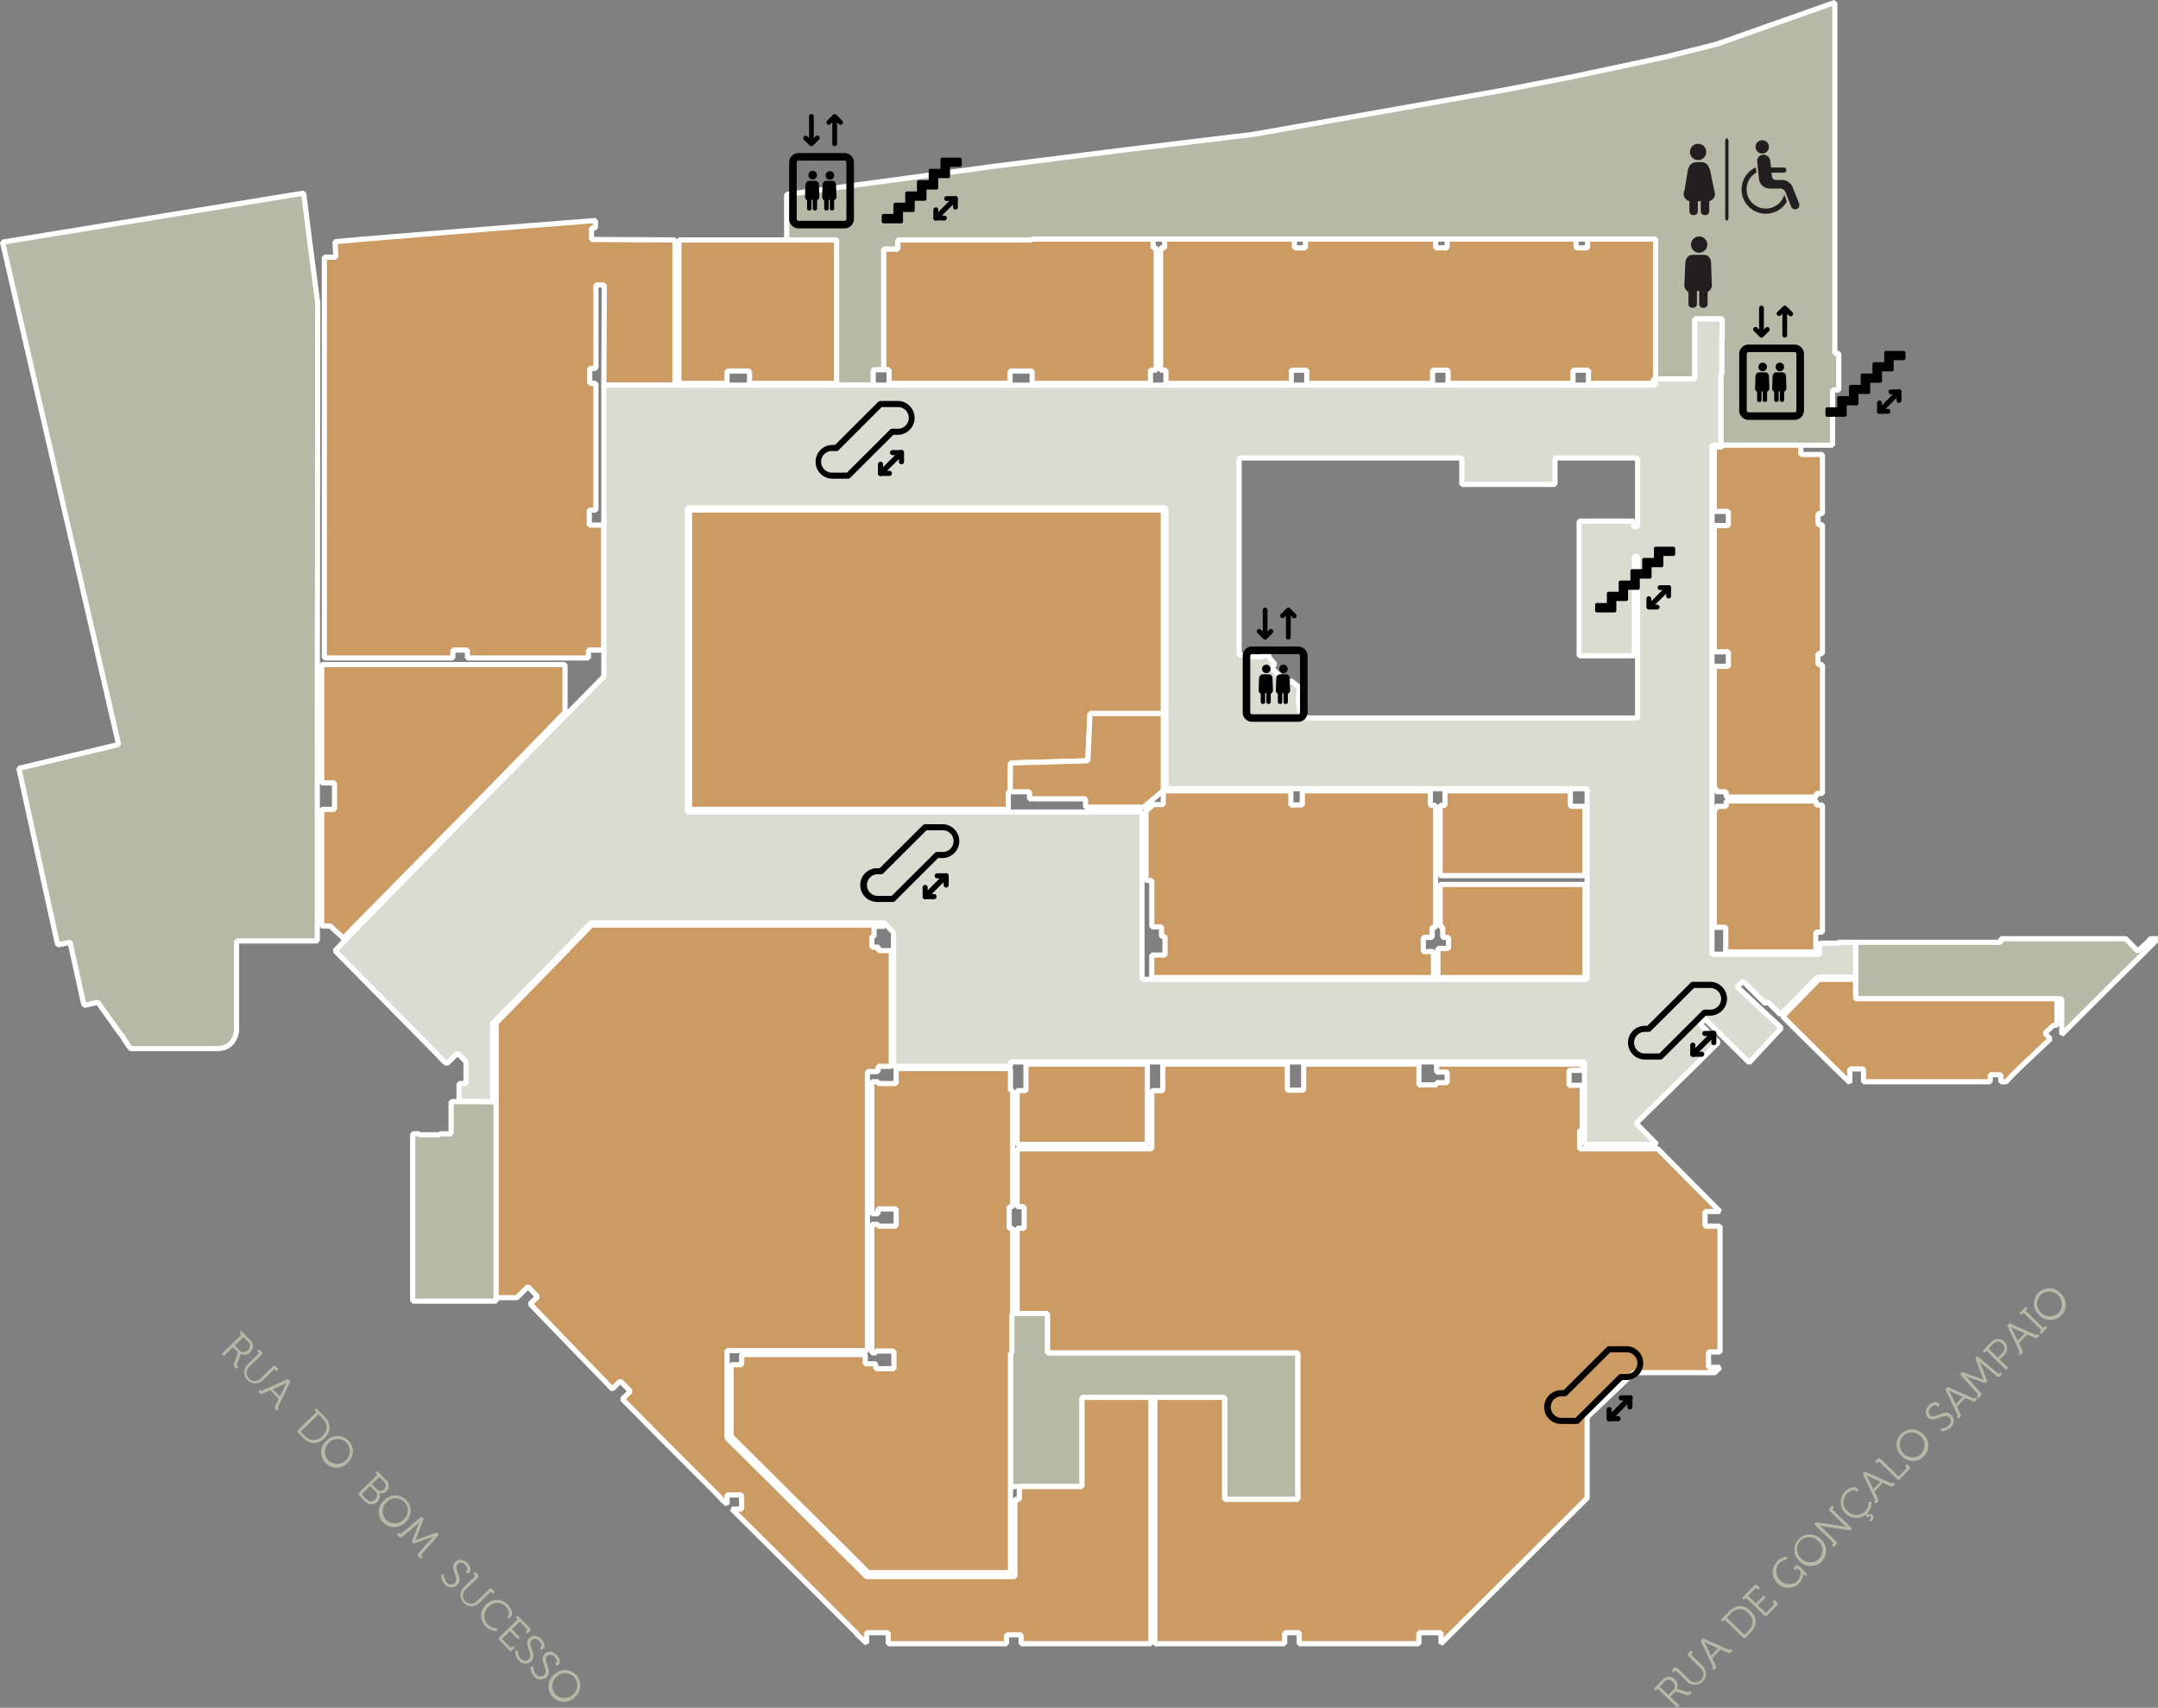 <svg xmlns="http://www.w3.org/2000/svg" viewBox="0 0 843.39 667.53">
	<rect x="0" y="0" width="843.39" height="667.53" fill="#808080" stroke="none"/>
	<defs><style>.cls-1{isolation:isolate;}.cls-2{mix-blend-mode:multiply;}.cls-3,.cls-4{fill:#b5b9a6;}.cls-4,.cls-5,.cls-6{stroke:#fff;stroke-linecap:square;stroke-linejoin:bevel;stroke-width:2.02px;}.cls-5{fill:#cb9b63;}.cls-6{fill:#dadcd2;}.cls-7,.cls-8{fill-rule:evenodd;}.cls-8,.cls-9{fill:#231f20;}</style></defs><title>Ресурс 8</title><g class="cls-1"><g id="Шар_2" data-name="Шар 2"><g id="Layer_1" data-name="Layer 1"><g class="cls-2"><path class="cls-3" d="M647.85,660.06l-.76.78-.74-.72,3.47-3.57a3.17,3.17,0,0,1,4.74-.08,3,3,0,0,1,.67,3.81l0,0a1.14,1.14,0,0,1,.62,0l3.57,1.12c.36.13.56,0,.85-.33l.17-.16.74.72-.36.37c-.67.68-1,.8-1.77.54l-3.58-1.13a1,1,0,0,0-1.33.36l-1.37,1.41,3.54,3.45-.81.84Zm6,.59a2.16,2.16,0,0,0-.12-3.29,2.13,2.13,0,0,0-3.25,0l-1.83,1.88,3.39,3.29Z"/><path class="cls-3" d="M655.06,653.18a.32.32,0,0,0-.52,0l-.5.51-.74-.72.86-.89a.87.87,0,0,1,1.44,0l4.76,4.64a3.16,3.16,0,1,0,4.39-4.56L660,647.54a.87.87,0,0,1,0-1.44l.86-.89.74.73-.5.51a.33.33,0,0,0,0,.52l4.52,4.4a4.33,4.33,0,0,1-6,6.21Z"/><path class="cls-3" d="M669.05,652.13l.16-.16a.51.51,0,0,0,.15-.68l-4.73-10,.88-.9,10.08,4.45c.31.14.46.06.68-.17l.14-.14.74.72-.37.38a1.17,1.17,0,0,1-1.66.32l-2.7-1.2-3.24,3.33,1.26,2.68a1.14,1.14,0,0,1-.26,1.65l-.38.4Zm2.42-7.83-4.08-1.81c-.54-.24-1.4-.73-1.4-.73l0,0s.52.86.78,1.38l1.93,4Z"/><path class="cls-3" d="M674.05,633.14l-.76.78-.74-.73,3.28-3.37c2.47-2.54,5.65-2.72,8.31-.14s2.57,5.79.1,8.32l-1.82,1.87a.87.87,0,0,1-1.44,0Zm8,5.64,1.38-1.41c2-2.07,2.12-4.62-.13-6.81a4.43,4.43,0,0,0-6.8.07l-1.63,1.67,6.66,6.49A.33.33,0,0,0,682,638.78Z"/><path class="cls-3" d="M682.37,624.59l-.76.77-.74-.72,4.68-4.81a.87.87,0,0,1,1.44,0l.84.82-.77.79-.57-.55a.32.32,0,0,0-.51,0l-2.8,2.87,3.06,3,3.08-3.16.74.72L687,627.45l2.86,2.78a.32.32,0,0,0,.51,0l2.88-3a.33.33,0,0,0,0-.52l-.56-.55.76-.77.84.81a.87.87,0,0,1,0,1.44l-3.53,3.64a.87.87,0,0,1-1.44,0Z"/><path class="cls-3" d="M694.44,610.41a5.87,5.87,0,0,1,3.89-1.94l.14,1.1a5.29,5.29,0,0,0-3.23,1.6,5,5,0,0,0,7.1,6.94,5.12,5.12,0,0,0,1.36-3.86l-1.05-1a.32.32,0,0,0-.51,0l-.51.52-.74-.72.82-.84a.87.87,0,0,1,1.44,0l3.19,3.11-.74.76-.64-.61c-.18-.18-.34-.36-.34-.36l0,0a5.32,5.32,0,0,1-1.54,3.86,6.07,6.07,0,0,1-8.61-8.55Z"/><path class="cls-3" d="M703,601.61a5.93,5.93,0,0,1,8.46-.11,6,6,0,1,1-8.33,8.57A5.91,5.91,0,0,1,703,601.61Zm7.91,7.69a4.86,4.86,0,0,0-.3-6.92A4.76,4.76,0,1,0,704,609.2,4.86,4.86,0,0,0,710.91,609.3Z"/><path class="cls-3" d="M715.9,604l.5-.51a.33.33,0,0,0,0-.52l-7.4-7.21.74-.76,10.17,1.53c.7.12,1.77.39,1.77.39l0,0s-.71-.58-1.16-1l-5.26-5.12a.87.87,0,0,1,0-1.44l.86-.89.74.72-.5.52a.33.33,0,0,0,0,.52l7.4,7.2-.74.77-10.17-1.54c-.7-.09-1.77-.36-1.77-.36l0,0s.72.56,1.16,1l5.26,5.12a.87.87,0,0,1,0,1.44l-.86.88Z"/><path class="cls-3" d="M720.92,583.19c1.17-1.2,3.58-2.65,4.85-1.41l.69.67-.77.79-.46-.45c-.79-.77-2.55.17-3.49,1.14a4.61,4.61,0,0,0,.28,6.7,4.76,4.76,0,0,0,6.84.23,5.62,5.62,0,0,0,1.54-3.93l1.06.1a6.32,6.32,0,0,1-1.73,4.51l.41.61a1.2,1.2,0,0,1,1.66,0,1.38,1.38,0,0,1-.17,2.07,4.44,4.44,0,0,1-.63.53l-.58-.56a2.41,2.41,0,0,0,.56-.44c.31-.31.5-.67.18-1s-.65-.14-1.07.29a1.56,1.56,0,0,0-.15.18l-.75-1.17a6.09,6.09,0,0,1-8.27-8.86Z"/><path class="cls-3" d="M732.47,587l.15-.16a.52.52,0,0,0,.16-.68l-4.73-10,.87-.9L739,579.71c.31.13.46,0,.68-.18l.14-.14.74.72-.37.38a1.17,1.17,0,0,1-1.66.32l-2.7-1.2L732.59,583l1.27,2.67c.36.78.32,1.06-.26,1.66l-.39.39Zm2.42-7.82-4.08-1.81c-.54-.24-1.41-.74-1.41-.74l0,0s.52.86.77,1.39l1.93,4Z"/><path class="cls-3" d="M734.56,571.47a.33.33,0,0,0-.52,0l-.5.51-.74-.72.86-.88a.87.87,0,0,1,1.44,0l6.67,6.49a.32.32,0,0,0,.52,0l2.72-2.78a.33.33,0,0,0,0-.52l-.56-.55.77-.79.83.82a.87.87,0,0,1,0,1.44L742.68,578a.87.87,0,0,1-1.44,0Z"/><path class="cls-3" d="M742.94,560.56a5.94,5.94,0,0,1,8.47-.11,6,6,0,1,1-8.34,8.57A5.92,5.92,0,0,1,742.94,560.56Zm7.91,7.69a4.87,4.87,0,0,0-.29-6.92,4.76,4.76,0,1,0-6.64,6.82A4.87,4.87,0,0,0,750.85,568.25Z"/><path class="cls-3" d="M758.53,558.33a4.27,4.27,0,0,0,3.14-1.18,2.15,2.15,0,0,0,.13-3.12c-2.08-2-5.71,2.54-8.31,0-1.18-1.14-1.17-3.11.35-4.67.79-.81,2.55-1.93,3.66-.86l.59.58-.76.79-.4-.39c-.5-.49-1.55-.15-2.3.63-1.06,1.08-1,2.34-.33,3,2,1.9,5.51-2.72,8.29,0a3.28,3.28,0,0,1-.16,4.8,5,5,0,0,1-3.79,1.51Z"/><path class="cls-3" d="M764.69,553.84l.15-.15c.21-.22.3-.39.15-.69l-4.73-10,.88-.9,10.08,4.46c.31.14.46,0,.68-.18l.14-.14.74.72-.37.38a1.16,1.16,0,0,1-1.66.32l-2.69-1.2-3.25,3.34,1.26,2.67a1.15,1.15,0,0,1-.26,1.66l-.38.39ZM767.1,546,763,544.21c-.54-.24-1.4-.74-1.4-.74l0,0s.52.85.78,1.38l1.93,4Z"/><path class="cls-3" d="M772.45,545.86l.43-.44a.34.34,0,0,0,0-.52L766,537.11l.82-.85,7.06,2.54c.63.21,1.4.54,1.4.54l0,0s-.36-.76-.6-1.37L772,531l.83-.85,8,6.62a.33.33,0,0,0,.52,0l.44-.45.75.72-.79.81c-.51.52-.9.49-1.45,0l-5.49-4.57c-.49-.41-1.21-1.11-1.21-1.11l0,0a15.55,15.55,0,0,1,.75,1.57l2.33,6.15-.73.76-6.21-2.17c-.6-.22-1.62-.73-1.62-.73l0,0s.75.72,1.17,1.2l4.72,5.36c.48.54.52.93,0,1.44l-.78.8Z"/><path class="cls-3" d="M776.35,528l-.76.78-.74-.72,3.45-3.56a3.56,3.56,0,1,1,5.11,5l-1.88,1.94,3.3,3.21-.82.84Zm6.22.86a2.39,2.39,0,0,0,0-3.63,2.35,2.35,0,0,0-3.58.09l-1.79,1.84,3.62,3.53Z"/><path class="cls-3" d="M788.9,529l.16-.16a.51.51,0,0,0,.15-.68l-4.73-10,.88-.9,10.08,4.46c.31.13.46,0,.68-.18l.14-.14.74.72-.37.38a1.17,1.17,0,0,1-1.66.32l-2.7-1.2L789,525l1.26,2.67a1.15,1.15,0,0,1-.26,1.66l-.38.39Zm2.42-7.82-4.08-1.81c-.54-.24-1.41-.74-1.41-.74l0,0s.52.86.78,1.39l1.93,4Z"/><path class="cls-3" d="M797,520.68l.77-.78-6.93-6.75-.77.79-.74-.72,2.34-2.4.74.72-.78.8,6.93,6.74.78-.8.74.72-2.34,2.41Z"/><path class="cls-3" d="M796.62,505.39a5.93,5.93,0,0,1,8.46-.1,6,6,0,1,1-8.33,8.56A5.91,5.91,0,0,1,796.62,505.39Zm7.91,7.7a4.88,4.88,0,0,0-.3-6.93A4.76,4.76,0,1,0,797.6,513,4.86,4.86,0,0,0,804.53,513.09Z"/></g><g class="cls-2"><path class="cls-3" d="M94.32,521.76l-.75-.78.74-.72,3.46,3.57a3.17,3.17,0,0,1,0,4.74,3,3,0,0,1-3.84.56l0,0a1.12,1.12,0,0,1-.06.62l-1.22,3.53c-.13.36,0,.57.31.87l.16.17-.74.72-.36-.38c-.66-.68-.78-1-.49-1.77l1.23-3.55a1,1,0,0,0-.32-1.34L91,526.61l-3.54,3.44-.81-.84Zm-.76,6a2.17,2.17,0,0,0,3.3,0,2.12,2.12,0,0,0,.1-3.24l-1.82-1.88-3.39,3.29Z"/><path class="cls-3" d="M101,529.16a.33.33,0,0,0,0-.52l-.5-.51.74-.72.86.88a.87.87,0,0,1,0,1.44l-4.77,4.63a3.16,3.16,0,1,0,4.43,4.52l4.75-4.61a.87.87,0,0,1,1.44,0l.86.89-.75.72-.5-.52a.33.33,0,0,0-.52,0l-4.52,4.39a4.33,4.33,0,0,1-6-6.21Z"/><path class="cls-3" d="M101.65,543.18l.15.16a.53.53,0,0,0,.69.17l10.08-4.44.88.9-4.74,9.95c-.15.3-.07.46.15.69l.14.14-.74.72-.37-.38a1.17,1.17,0,0,1-.27-1.67l1.28-2.66-3.25-3.34-2.71,1.19a1.16,1.16,0,0,1-1.65-.31l-.38-.4Zm7.75,2.64,1.93-4c.25-.53.78-1.38.78-1.38l0,0s-.87.5-1.4.74l-4.08,1.82Z"/><path class="cls-3" d="M123.65,552l-.75-.78.74-.72,3.28,3.37c2.47,2.54,2.56,5.73-.1,8.31s-5.85,2.41-8.32-.13l-1.81-1.87a.87.87,0,0,1,0-1.44Zm-5.86,7.83,1.37,1.41c2,2.08,4.56,2.26,6.81.07a4.43,4.43,0,0,0,.13-6.8l-1.63-1.68-6.67,6.48A.33.33,0,0,0,117.79,559.8Z"/><path class="cls-3" d="M136.21,563.13a5.92,5.92,0,0,1-.13,8.46,6,6,0,1,1-8.33-8.57A5.91,5.91,0,0,1,136.21,563.13Zm-7.91,7.68a4.88,4.88,0,0,0,6.93-.09,4.76,4.76,0,1,0-6.63-6.83A4.85,4.85,0,0,0,128.3,570.81Z"/><path class="cls-3" d="M147.46,576.49l-.75-.78.74-.72,3.48,3.58a2.89,2.89,0,0,1,.09,4.33,2.69,2.69,0,0,1-2.88.7l0,0a2.84,2.84,0,0,1-.71,3.43,3.22,3.22,0,0,1-4.8-.22l-2.1-2.17a.87.87,0,0,1,0-1.44Zm-5.86,7.83,1.74,1.8a2.13,2.13,0,0,0,3.24,0,2.19,2.19,0,0,0,.06-3.27l-2-2-3,2.95A.33.33,0,0,0,141.6,584.32Zm5.66-2.22a1.92,1.92,0,0,0,2.86,0,1.87,1.87,0,0,0,0-2.83l-1.88-1.94-2.91,2.82Z"/><path class="cls-3" d="M158.78,586.37a5.93,5.93,0,0,1-.14,8.46,6,6,0,1,1-8.32-8.57A5.91,5.91,0,0,1,158.78,586.37Zm-7.92,7.68a4.88,4.88,0,0,0,6.93-.09,4.76,4.76,0,1,0-6.62-6.83A4.86,4.86,0,0,0,150.86,594.05Z"/><path class="cls-3" d="M155.8,599l.44.45a.33.33,0,0,0,.52,0l8-6.61.82.85-2.73,7c-.24.62-.59,1.38-.59,1.38l0,0s.78-.33,1.39-.55l7.06-2.53.83.85-6.84,7.78a.34.34,0,0,0,0,.52l.44.46-.74.72-.79-.82c-.5-.51-.46-.9,0-1.44l4.73-5.36c.42-.47,1.14-1.17,1.14-1.17l0,0a14.79,14.79,0,0,1-1.6.71l-6.21,2.15-.74-.75,2.35-6.14c.23-.6.77-1.61.77-1.61l0,0s-.74.72-1.23,1.13l-5.5,4.57c-.55.46-.94.49-1.44,0l-.78-.81Z"/><path class="cls-3" d="M173.55,615.38a4.3,4.3,0,0,0,1.09,3.18,2.14,2.14,0,0,0,3.11.21c2.08-2-2.37-5.77.24-8.3,1.17-1.14,3.14-1.08,4.66.48.79.81,1.86,2.61.76,3.68l-.6.58-.77-.79.4-.38c.5-.49.19-1.55-.56-2.33-1.06-1.08-2.31-1.1-3-.4-1.95,1.89,2.56,5.58-.22,8.28a3.29,3.29,0,0,1-4.8-.3,5,5,0,0,1-1.39-3.83Z"/><path class="cls-3" d="M185.54,616.23a.33.33,0,0,0,0-.52l-.5-.51.74-.72.86.88a.87.87,0,0,1,0,1.44l-4.76,4.63a3.16,3.16,0,1,0,4.43,4.51l4.74-4.6a.87.87,0,0,1,1.44,0l.86.89-.74.72-.5-.52a.33.33,0,0,0-.52,0l-4.53,4.39a4.33,4.33,0,0,1-6-6.21Z"/><path class="cls-3" d="M198.35,627.12c1.17,1.2,2.55,3.65,1.28,4.89l-.7.67-.76-.79.46-.45c.79-.77-.1-2.55-1-3.52a4.62,4.62,0,0,0-6.71.09,4.79,4.79,0,0,0-.38,6.86,5.33,5.33,0,0,0,3.86,1.6l-.15,1.08a6.26,6.26,0,0,1-4.52-1.92,5.89,5.89,0,0,1,.34-8.5A5.76,5.76,0,0,1,198.35,627.12Z"/><path class="cls-3" d="M202.3,633l-.75-.77.74-.72,4.67,4.81a.87.87,0,0,1,0,1.44l-.84.81-.76-.79.56-.54a.33.33,0,0,0,0-.52l-2.79-2.88-3.07,3,3.07,3.16-.74.72-3.07-3.16-2.86,2.78a.33.33,0,0,0,0,.52l2.87,3a.33.33,0,0,0,.52,0l.56-.55.76.78-.84.81a.87.87,0,0,1-1.44,0l-3.53-3.64a.87.87,0,0,1,0-1.44Z"/><path class="cls-3" d="M202.46,645.16a4.3,4.3,0,0,0,1.09,3.18,2.15,2.15,0,0,0,3.11.21c2.09-2-2.37-5.77.24-8.31,1.18-1.14,3.15-1.07,4.66.49.79.81,1.86,2.61.76,3.68l-.6.58-.77-.79.4-.38c.5-.49.2-1.55-.56-2.33-1.06-1.09-2.31-1.1-3-.41-2,1.9,2.56,5.59-.22,8.29a3.29,3.29,0,0,1-4.8-.3,5,5,0,0,1-1.4-3.83Z"/><path class="cls-3" d="M208.49,651.36a4.27,4.27,0,0,0,1.08,3.18,2.15,2.15,0,0,0,3.12.21c2.08-2-2.38-5.77.24-8.31,1.17-1.13,3.14-1.07,4.65.49.79.81,1.86,2.61.76,3.68l-.6.58-.76-.79.39-.38c.5-.49.2-1.55-.56-2.33-1.05-1.08-2.3-1.1-3-.41-2,1.9,2.56,5.59-.22,8.29a3.28,3.28,0,0,1-4.8-.3,5,5,0,0,1-1.4-3.83Z"/><path class="cls-3" d="M225.08,654.65a5.93,5.93,0,0,1-.14,8.46,6,6,0,1,1-8.32-8.57A5.91,5.91,0,0,1,225.08,654.65Zm-7.92,7.69a4.88,4.88,0,0,0,6.94-.1,4.76,4.76,0,1,0-6.63-6.83A4.87,4.87,0,0,0,217.16,662.34Z"/></g><polygon class="cls-4" points="118.67 75.49 0.98 94.65 6.51 118.63 46.36 291.01 7.37 300.33 22.21 367.8 22.38 368.32 22.55 369.35 27.39 368.32 32.56 391.78 32.91 392.99 38.26 391.78 46.36 403.17 47.92 405.24 49.13 407.14 50.16 408.69 50.85 409.56 51.2 409.9 85.19 409.9 87.43 409.56 89.33 408.69 90.89 407.14 91.92 405.24 92.44 403.17 92.44 391.78 92.44 368.32 92.44 367.8 124.01 367.8 124.01 300.33 124.01 291.01 124.19 118.63 121.08 94.65 118.67 75.49"/><polygon class="cls-4" points="717.08 132.09 717.08 124.67 717.08 93.44 717.08 76.01 717.08 64.97 717.08 58.41 717.08 52.54 717.08 35.29 717.08 30.11 717.08 22.35 717.08 17.34 717.08 0.95 670.66 17.34 650.48 22.35 614.07 30.11 587.32 35.29 489.65 52.54 440.99 58.41 388.71 64.97 307.44 76.01 307.44 93.44 307.44 93.78 326.94 93.78 326.94 97.41 326.94 144.51 326.94 150.55 341.26 150.55 341.26 144.51 345.4 144.51 345.4 97.41 350.92 97.41 350.92 93.78 403.38 93.78 403.38 93.44 647.02 93.44 647.02 124.67 647.02 148.14 662.38 148.14 662.38 124.67 673.08 124.67 673.08 132.09 672.91 132.09 672.91 138.13 672.91 146.24 672.56 146.24 672.56 152.45 672.56 174.02 716.22 174.02 716.22 152.45 718.63 152.45 718.63 146.24 718.63 138.13 717.08 138.13 717.08 132.09"/><polygon class="cls-4" points="176.3 443.2 171.81 443.2 171.81 443.55 163.87 443.55 163.87 443.2 161.28 443.2 161.28 443.55 161.28 508.6 193.9 508.6 193.9 443.55 193.9 443.2 193.9 430.61 176.3 430.61 176.3 443.2"/><polygon class="cls-4" points="840.46 366.93 839.25 368.32 835.45 371.77 832.17 368.32 830.79 366.93 781.96 366.93 781.96 368.32 725.19 368.32 725.19 371.77 725.19 390.4 805.77 390.4 805.77 404.38 819.75 390.4 838.56 371.77 842.01 368.32 843.39 366.93 840.46 366.93"/><polygon class="cls-4" points="409.42 513.43 395.44 513.43 395.44 528.79 394.92 528.79 394.92 546.22 394.92 581.07 422.88 581.07 422.88 546.22 478.61 546.22 478.61 586.08 507.25 586.08 507.25 546.22 507.25 528.79 409.42 528.79 409.42 513.43"/><polygon class="cls-5" points="176.99 254.09 182.68 254.09 182.68 257.19 229.96 257.19 229.96 254.09 236 254.09 236 205.25 230.31 205.25 230.31 199.39 232.9 199.39 232.9 149.86 230.48 149.86 230.48 144 232.9 144 232.9 111.38 236.17 111.38 236 150.55 263.78 150.55 263.78 111.38 263.78 100.51 263.78 94.47 263.78 93.78 231.17 93.61 231.17 89.12 232.72 89.12 232.72 86.19 195.45 89.12 140.24 93.61 138.68 93.78 130.92 94.47 131.26 100.51 126.77 100.51 126.77 111.38 126.77 144 126.77 149.86 126.77 199.39 126.77 205.25 126.77 254.09 126.77 257.19 176.99 257.19 176.99 254.09"/><polygon class="cls-5" points="400.96 426.3 397.51 426.3 397.51 447.34 448.41 447.34 448.41 426.3 448.41 415.94 400.96 415.94 400.96 426.3"/><polygon class="cls-5" points="672.22 473.57 670.32 471.68 647.89 449.07 617.34 449.07 617.34 441.82 618.38 441.82 618.38 426.3 618.38 426.12 618.38 424.23 613.2 424.23 613.2 424.05 613.2 423.19 613.2 419.05 613.2 418.36 618.38 418.36 618.38 415.94 561.44 415.94 561.44 418.36 561.44 419.05 565.58 419.05 565.58 423.19 561.44 423.19 561.44 424.05 554.53 424.05 554.53 415.94 509.5 415.94 509.5 424.05 509.5 424.23 509.5 426.12 503.12 426.12 503.12 415.94 454.45 415.94 454.45 426.12 454.45 426.3 450.14 426.3 450.14 441.82 450.14 449.07 397.51 449.07 397.51 471.68 400.27 471.68 400.27 473.57 400.27 479.27 400.27 480.13 397.51 480.13 397.51 493.42 397.51 511.19 397.51 513.43 409.42 513.43 409.42 528.79 507.25 528.79 507.25 553.98 507.25 585.56 507.25 586.08 478.61 586.08 478.61 546.22 451.35 546.22 451.35 586.08 451.35 638.19 451.35 642.5 502.08 642.5 502.08 638.19 507.77 638.19 507.77 642.5 554.53 642.5 554.53 638.19 563.16 638.19 563.16 642.5 567.48 638.19 619.76 586.08 620.28 585.56 620.28 553.98 638.57 536.56 670.15 536.56 672.22 534.49 667.73 534.49 667.73 528.45 672.22 528.45 672.22 493.42 672.22 480.13 672.22 479.27 666.35 479.27 666.35 473.57 672.22 473.57"/><polygon class="cls-5" points="394.41 472.54 394.41 471.68 395.79 471.68 395.79 426.3 394.92 426.3 394.92 423.53 394.92 417.67 350.23 417.67 350.23 423.53 343.16 423.53 343.16 422.84 340.74 422.84 340.74 423.53 340.74 426.3 340.74 471.68 340.74 472.54 340.74 474.44 343.16 474.44 343.16 472.54 350.23 472.54 350.23 479.27 343.16 479.27 343.16 478.58 340.74 478.58 340.74 479.27 340.74 480.13 340.74 513.43 340.74 528.1 340.74 528.79 342.3 528.79 342.3 528.1 349.37 528.1 349.37 528.79 349.37 535 342.3 535 342.3 533.45 342.3 533.1 338.15 533.1 338.15 529.48 289.84 529.48 289.84 533.1 289.84 533.45 285.69 533.45 285.69 535 285.69 561.4 339.36 614.72 394.92 614.72 394.92 561.4 394.92 535 394.92 528.79 395.44 528.79 395.44 528.1 395.44 513.43 395.79 513.43 395.79 480.13 394.41 480.13 394.41 479.27 394.41 472.54"/><polygon class="cls-5" points="422.88 581.07 398.38 581.07 398.38 586.08 396.65 586.08 396.65 616.27 338.67 616.27 312.1 589.88 306.58 584.35 284.14 562.09 284.14 546.91 284.14 543.8 284.14 539.83 284.14 527.93 339.01 527.93 339.01 509.64 339.01 506.88 339.01 502.91 339.01 418.87 343.16 418.87 343.16 416.81 348.33 416.81 348.33 399.89 348.33 371.59 343.33 371.59 343.33 370.21 340.74 370.21 340.74 366.07 341.6 366.07 341.6 362.1 345.75 362.1 345.06 361.59 231.17 361.59 230.65 362.1 226.85 366.07 222.72 370.21 221.51 371.59 193.9 399.89 193.9 416.81 193.9 418.87 193.9 502.91 193.9 507.22 202.01 507.22 206.32 502.91 210.12 506.88 207.18 509.64 224.78 527.93 236.35 539.83 239.28 542.94 242.39 539.83 246.35 543.8 243.25 546.91 258.26 562.09 280.52 584.35 282.07 586.08 284.14 587.98 284.14 586.08 284.14 584.35 289.84 584.35 289.84 589.88 286.04 589.88 312.62 616.27 334.53 638.19 335.22 639.05 338.67 642.33 338.67 639.05 338.67 638.19 347.13 638.19 347.13 639.05 347.13 642.5 393.37 642.5 393.37 639.05 399.07 639.05 399.07 642.5 449.8 642.5 449.8 639.05 449.8 638.19 449.8 616.27 449.8 586.08 449.8 581.07 449.8 546.22 422.88 546.22 422.88 581.07"/><polygon class="cls-5" points="220.82 278.42 220.82 259.78 125.74 259.78 125.74 278.42 125.74 306.02 130.74 306.02 130.74 316.38 125.74 316.38 125.74 361.93 129.02 361.93 133.68 366.25 134.19 366.76 134.71 366.25 138.85 361.93 183.72 316.38 193.9 306.02 220.82 278.42"/><polygon class="cls-5" points="670.66 309.48 674.63 309.48 674.63 310.17 674.63 311.55 709.83 311.55 709.83 310.17 712.25 310.17 712.25 309.48 712.25 308.1 712.25 260.47 712.25 259.78 710.52 259.78 710.52 255.47 712.25 255.47 712.25 254.78 712.25 205.43 712.25 205.08 710.52 205.08 710.52 200.77 712.25 200.77 712.25 199.9 712.25 177.65 703.79 177.65 703.79 174.71 703.79 174.02 673.08 174.02 673.08 174.71 669.97 174.71 669.97 177.65 669.97 199.9 675.49 199.9 675.49 200.77 675.49 205.08 675.49 205.43 669.97 205.43 669.97 254.78 675.49 254.78 675.49 255.47 675.49 259.78 675.49 260.47 669.97 260.47 669.97 308.1 670.66 308.1 670.66 309.48"/><polygon class="cls-5" points="561.96 370.73 561.96 382.12 619.41 382.12 619.41 370.73 619.41 366.42 619.41 362.45 619.41 362.1 619.41 345.71 562.82 345.71 562.82 362.1 563.85 362.45 563.85 366.42 566.1 366.42 566.1 370.73 561.96 370.73"/><polygon class="cls-5" points="619.41 315.17 613.72 315.17 613.72 314.82 613.72 309.13 564.72 309.13 564.72 314.82 562.82 314.82 562.82 315.17 562.82 342.26 619.41 342.26 619.41 315.17"/><polygon class="cls-5" points="559.71 366.42 559.71 366.07 559.71 362.45 561.09 362.45 561.09 362.27 561.09 344.16 561.09 316.89 561.09 314.82 559.02 314.82 559.02 314.65 559.02 309.13 508.98 309.13 508.98 314.65 504.49 314.65 504.49 314.48 504.49 309.13 454.63 309.13 454.63 314.48 451 314.48 450.66 314.65 450.49 314.82 447.9 316.89 447.9 344.16 450.14 344.16 450.14 362.27 453.94 362.27 453.94 362.45 453.94 366.07 455.32 366.07 455.32 366.42 455.32 371.94 455.32 373.32 450.14 373.32 450.14 382.12 560.23 382.12 560.23 373.32 560.23 371.94 556.26 371.94 556.26 366.42 559.71 366.42"/><polygon class="cls-5" points="674.46 372.11 709.66 372.11 709.66 364.35 712.25 364.35 712.25 362.45 712.25 316.38 712.25 315.17 712.25 314.65 709.83 314.65 709.83 313.1 674.63 313.1 674.63 314.65 674.63 315.17 670.66 315.17 670.66 316.38 669.97 316.38 669.97 362.45 674.46 362.45 674.46 364.35 674.46 372.11"/><polygon class="cls-5" points="347.47 144.69 347.47 145.03 347.47 149.86 394.75 149.86 394.75 145.03 403.38 145.03 403.38 149.86 449.62 149.86 449.62 145.03 449.62 144.69 451.87 144.69 451.87 144.51 451.87 97.41 451.87 96.89 450.66 96.89 450.66 93.78 450.66 93.44 403.38 93.44 403.38 93.78 350.92 93.78 350.92 96.89 350.92 97.41 345.4 97.41 345.4 144.51 347.47 144.51 347.47 144.69"/><polygon class="cls-5" points="455.66 149.86 504.67 149.86 504.67 144.69 510.71 144.69 510.71 149.86 559.88 149.86 559.88 144.69 565.92 144.69 565.92 149.86 614.75 149.86 614.75 144.69 620.8 144.69 620.8 148.14 620.8 149.86 646.16 149.86 646.16 148.14 647.02 148.14 647.02 144.69 647.02 96.89 647.02 93.44 620.45 93.44 620.45 96.89 615.97 96.89 615.97 93.44 565.58 93.44 565.58 96.89 561.09 96.89 561.09 93.44 510.19 93.44 510.19 96.89 505.88 96.89 505.88 93.44 455.14 93.44 455.14 96.89 453.59 96.89 453.59 144.69 455.66 144.69 455.66 149.86"/><polygon class="cls-5" points="284.14 145.03 292.94 145.03 292.94 149.86 326.94 149.86 326.94 145.03 326.94 93.78 265.34 93.78 265.34 145.03 265.34 149.86 284.14 149.86 284.14 145.03"/><polygon class="cls-5" points="725.19 390.4 725.19 382.81 710.87 382.81 703.45 390.4 696.72 397.31 700.17 400.76 703.28 403.86 705.52 406.1 717.42 417.84 722.6 422.84 722.95 423.19 722.95 422.84 722.95 417.84 728.3 417.84 728.3 420.08 728.3 422.84 777.82 422.84 777.82 420.08 781.96 420.08 781.96 422.84 784.03 422.84 786.62 420.08 788.86 417.84 801.29 406.1 799.22 403.86 802.49 400.76 803.88 400.76 803.88 397.31 803.88 390.4 725.19 390.4"/><path class="cls-6" d="M683.61,415.35l12.58-13.51-17.25-16.09,2.25-2.25,7.94,7.94.86.86.86-.86.69.86,4.32,4.31,4.31-4.31.86-.86,7.77-7.94.69-.69,1-.86h14.67V368.32h-6.38l-.52.34h-7.08V373h-42.1V174h3.45V146.24h.35V132.09h.17v-7.42h-10.7v23.47H647v2.41H236V264.44l-52.11,53-42.45,43.31-10.52,10.87L159,400.07l11.39,11.56,3.28,3.45h.17l.69.69.69-.69h.17l3.46-3.45,3.27,3.45v8.45H179.4v6.9l13.12.18V400.07l27.95-28.48L231,360.72H345.57l3.63,3.8V416.8h45.72v-1.72H619.24v32.26h28.3l-8.11-8.28,24.5-24,7.6-7.59-7.08-7.25,1.9-1.9ZM484.31,179h87v10.35h36.41V179H640v26.91H638.4V203.7H617.17v52.63h21.57V217.5H640v63.16H510.71V280h-2.42v-.17l-.69-3.63-.17-3.79.52-3.8-.7-.34-1.2-1L504.49,266l-1.2,1.21L496.9,261l1.38-1.38L496,257v-.17l-.17-.52-.18-.35-1.55.35-2.07.52-3.8-.18-3.62-.69h-.34V179Zm-38,185.49V317.41H268.61V198.52H455.66V308.27H620.28v74.54H446.34Z"/><polygon class="cls-5" points="425.14 297.38 425.99 278.91 454.63 278.91 454.63 199.39 269.48 199.39 269.48 279.97 269.48 298.26 269.48 309.48 269.48 316.38 394.06 316.38 394.06 309.48 394.8 309.48 394.92 298.23 425.14 297.38"/><polygon class="cls-5" points="402.34 309.48 402.34 312.24 424.26 312.24 424.26 315.51 446.86 315.51 450.83 312.24 454.11 309.48 454.63 309.13 454.63 298.26 454.63 279.97 454.63 278.91 425.99 278.91 425.14 297.38 394.92 298.23 394.8 309.48 395.44 309.48 402.34 309.48"/><g class="cls-2"><path d="M374.21,77.23a.9.9,0,0,0-.21-.3h0l0,0a1.59,1.59,0,0,0-.27-.18.94.94,0,0,0-.37-.07h-3.28a.95.95,0,1,0,0,1.89h1l-6,6a1,1,0,0,0,0,1.34.93.93,0,0,0,.66.27,1,1,0,0,0,.67-.27l6.06-6.05V81a.94.94,0,1,0,1.88,0V77.6A.94.94,0,0,0,374.21,77.23Z"/><path d="M375.17,61.63h-6.91a.7.7,0,0,0-.7.7V66h-3.89a.71.71,0,0,0-.71.7v3.69h-3.89a.71.71,0,0,0-.7.71v3.73h-3.89a.7.7,0,0,0-.7.7v3.69h-3.89a.7.7,0,0,0-.7.7v3.69H345.3a.7.7,0,0,0-.7.7V86.6a.7.7,0,0,0,.7.7h6.91a.7.7,0,0,0,.7-.7V82.86h3.9a.69.69,0,0,0,.69-.7V78.47h3.9a.69.69,0,0,0,.69-.7V74.08H366a.7.7,0,0,0,.7-.7V69.64h3.89a.69.69,0,0,0,.7-.69v-3.7h3.89a.7.7,0,0,0,.71-.69V62.33A.71.71,0,0,0,375.17,61.63Z"/><path d="M364.8,85.62a1.27,1.27,0,0,0,.2.31h0l0,0a1.59,1.59,0,0,0,.27.18,1,1,0,0,0,.37.07H369a.95.95,0,1,0,0-1.89h-1l6.05-6a1,1,0,0,0,0-1.34.9.9,0,0,0-.66-.28.89.89,0,0,0-.67.28l-6.05,6V81.9a.95.95,0,0,0-1.89,0v3.35A.94.94,0,0,0,364.8,85.62Z"/></g><g class="cls-2"><path d="M653,229.3a1.21,1.21,0,0,0-.2-.3h0s0,0,0,0a1.51,1.51,0,0,0-.26-.18,1.27,1.27,0,0,0-.38-.07h-3.28a.95.95,0,1,0,0,1.89h1l-6,6a.94.94,0,0,0,.66,1.61,1,1,0,0,0,.67-.27L651.2,232V233a.94.94,0,1,0,1.88,0v-3.35A1,1,0,0,0,653,229.3Z"/><path d="M654,213.7h-6.91a.7.7,0,0,0-.7.71v3.69h-3.89a.7.7,0,0,0-.71.69v3.69h-3.89a.71.71,0,0,0-.7.7v3.74h-3.89a.7.7,0,0,0-.7.7v3.69H628.7a.71.71,0,0,0-.71.7v3.69h-3.88a.7.7,0,0,0-.7.7v2.28a.7.7,0,0,0,.7.7H631a.7.7,0,0,0,.7-.7v-3.75h3.89a.7.7,0,0,0,.7-.7v-3.68h3.9a.7.7,0,0,0,.69-.71v-3.68h3.9a.7.7,0,0,0,.69-.71v-3.73h3.9a.71.71,0,0,0,.7-.71v-3.69H654a.7.7,0,0,0,.7-.7v-2.21A.7.7,0,0,0,654,213.7Z"/><path d="M643.61,237.69a.75.75,0,0,0,.2.3h0s0,0,0,0a1.27,1.27,0,0,0,.27.18.94.94,0,0,0,.37.07h3.28a.95.95,0,0,0,0-1.89h-1l6-6a.94.94,0,0,0,0-1.33,1,1,0,0,0-.67-.28,1,1,0,0,0-.67.28l-6.05,6V234a.94.94,0,0,0-1.88,0v3.36A.92.92,0,0,0,643.61,237.69Z"/></g><g class="cls-2"><path d="M743.06,152.78a1,1,0,0,0-.2-.3h0l0,0a1.59,1.59,0,0,0-.27-.18,1.16,1.16,0,0,0-.37-.07H738.9a.95.95,0,0,0,0,1.89h1l-6,6a.94.94,0,0,0,.66,1.61,1,1,0,0,0,.68-.27l6-6v1.07a.94.94,0,1,0,1.88,0v-3.35A.94.94,0,0,0,743.06,152.78Z"/><path d="M744,137.18h-6.91a.7.7,0,0,0-.7.71v3.68h-3.89a.71.71,0,0,0-.71.7V146h-3.89a.71.71,0,0,0-.71.7v3.74h-3.88a.7.7,0,0,0-.7.7v3.69h-3.89a.7.7,0,0,0-.7.7v3.69h-3.89a.7.7,0,0,0-.71.7v2.27a.7.7,0,0,0,.71.7h6.91a.69.69,0,0,0,.69-.7v-3.74h3.9a.7.7,0,0,0,.7-.7V154h3.89a.7.7,0,0,0,.7-.71v-3.68h3.9a.71.71,0,0,0,.7-.71v-3.74h3.88a.7.7,0,0,0,.71-.7V140.8H744a.7.7,0,0,0,.7-.7v-2.21A.71.71,0,0,0,744,137.18Z"/><path d="M733.66,161.17a.88.88,0,0,0,.2.3h0l0,0a1.48,1.48,0,0,0,.27.19,1,1,0,0,0,.38.07h3.27a.95.95,0,1,0,0-1.89h-1l6.05-6.05a1,1,0,0,0,0-1.33.94.94,0,0,0-.67-.28.91.91,0,0,0-.67.28l-6,6v-1.07a.95.95,0,0,0-1.89,0v3.35A.77.77,0,0,0,733.66,161.17Z"/></g><g class="cls-2"><path d="M330.05,59.83H312.11a3.69,3.69,0,0,0-3.69,3.68V85.58a3.69,3.69,0,0,0,3.69,3.68h17.94a3.68,3.68,0,0,0,3.68-3.68V63.51A3.68,3.68,0,0,0,330.05,59.83Zm.74,25.75a.74.74,0,0,1-.74.74H312.11a.73.73,0,0,1-.73-.74V63.51a.73.73,0,0,1,.73-.74h17.94a.74.74,0,0,1,.74.74Z"/><path class="cls-7" d="M319.28,68.58a1.67,1.67,0,0,1-3.33,0,1.67,1.67,0,1,1,3.33,0Z"/><path class="cls-7" d="M318.37,82.27a.76.76,0,0,1-.75-.75V78.43c0-.41.11-.32-.22-.32s-.25-.09-.25.32v3.09a.75.75,0,0,1-.75.75h-.23a.75.75,0,0,1-.75-.75V78.43a.57.57,0,0,1,0-.13,1.6,1.6,0,0,1-.8-1.26l.16-4.85c.16-.93.68-1.51,1.51-1.51h2.25a1.47,1.47,0,0,1,1.51,1.51l.18,4.85a1.73,1.73,0,0,1-.89,1.26.57.57,0,0,1,0,.13v3.09a.76.76,0,0,1-.75.75Z"/><path class="cls-7" d="M326,68.58a1.67,1.67,0,1,1-1.67-1.67A1.66,1.66,0,0,1,326,68.58Z"/><path class="cls-7" d="M325.07,82.27a.76.76,0,0,1-.76-.75V78.43c0-.41.1-.32-.22-.32s-.24-.09-.24.32v3.09a.76.76,0,0,1-.76.75h-.24a.75.75,0,0,1-.74-.75V78.43a.57.57,0,0,1,0-.13,1.6,1.6,0,0,1-.8-1.26l.17-4.85c.15-.93.67-1.51,1.5-1.51h2.25c.84,0,1.39.51,1.51,1.51l.18,4.85A1.7,1.7,0,0,1,326,78.3a.57.57,0,0,1,0,.13v3.09a.76.76,0,0,1-.76.75Z"/><path d="M316.82,57.06a1.1,1.1,0,0,0,.36.07h0a1.07,1.07,0,0,0,.31-.06.85.85,0,0,0,.31-.21l2.28-2.29a.93.93,0,0,0,0-1.31.94.94,0,0,0-1.32,0l-.71.7V45.54a.92.92,0,0,0-.93-.93.9.9,0,0,0-.65.27.92.92,0,0,0-.27.66V54l-.75-.74a.93.93,0,0,0-1.31,1.31l2.33,2.33A.9.9,0,0,0,316.82,57.06Z"/><path d="M326.58,44.69a.94.94,0,0,0-.36-.08h-.05a1.07,1.07,0,0,0-.3.06.85.85,0,0,0-.31.21l-2.29,2.28a.93.93,0,1,0,1.32,1.32l.7-.71V56.2a.93.93,0,0,0,.93.93.94.94,0,0,0,.93-.93V47.78l.75.75a.93.93,0,0,0,1.31-1.31l-2.33-2.34A.85.85,0,0,0,326.58,44.69Z"/></g><g class="cls-2"><path d="M507.35,252.72h-18a3.68,3.68,0,0,0-3.68,3.68v22.07a3.68,3.68,0,0,0,3.68,3.68h18a3.68,3.68,0,0,0,3.68-3.68V256.4A3.68,3.68,0,0,0,507.35,252.72Zm.73,25.75a.73.73,0,0,1-.73.73h-18a.72.72,0,0,1-.73-.73V256.4a.73.73,0,0,1,.73-.74h18a.74.74,0,0,1,.73.74Z"/><path class="cls-7" d="M496.58,261.46a1.67,1.67,0,1,1-1.67-1.66A1.66,1.66,0,0,1,496.58,261.46Z"/><path class="cls-7" d="M495.67,275.16a.76.76,0,0,1-.76-.75v-3.09c0-.42.11-.33-.22-.33s-.23-.09-.23.33v3.09a.76.76,0,0,1-.76.75h-.24a.76.76,0,0,1-.75-.75v-3.1a.25.25,0,0,1,0-.12,1.59,1.59,0,0,1-.8-1.27l.16-4.85c.15-.93.68-1.5,1.5-1.5h2.26a1.46,1.46,0,0,1,1.5,1.5l.18,4.85a1.73,1.73,0,0,1-.88,1.27s0,.08,0,.12v3.1a.76.76,0,0,1-.76.75Z"/><path class="cls-7" d="M503.27,261.46a1.67,1.67,0,1,1-1.67-1.66A1.67,1.67,0,0,1,503.27,261.46Z"/><path class="cls-7" d="M502.36,275.16a.75.75,0,0,1-.75-.75v-3.09c0-.42.1-.33-.22-.33s-.25-.09-.25.33v3.09a.75.75,0,0,1-.75.75h-.24a.76.76,0,0,1-.75-.75v-3.1s0-.08,0-.12a1.64,1.64,0,0,1-.8-1.27l.18-4.85c.15-.93.67-1.5,1.5-1.5h2.25a1.46,1.46,0,0,1,1.5,1.5l.18,4.85a1.73,1.73,0,0,1-.88,1.27s0,.08,0,.12v3.1a.76.76,0,0,1-.75.75Z"/><path d="M494.12,249.94a.84.84,0,0,0,.35.07h0a.89.89,0,0,0,.31-.06,1.06,1.06,0,0,0,.31-.21l2.28-2.28a.93.93,0,0,0,0-1.31.94.94,0,0,0-1.32,0l-.69.7v-8.42a.93.93,0,0,0-1.59-.65.9.9,0,0,0-.27.65v8.42l-.74-.75a.93.93,0,1,0-1.32,1.32l2.33,2.33A.79.79,0,0,0,494.12,249.94Z"/><path d="M503.87,237.57a.89.89,0,0,0-.36-.07h-.05a.8.8,0,0,0-.3.06,1,1,0,0,0-.31.21l-2.28,2.28a.94.94,0,0,0,0,1.32.93.93,0,0,0,1.31,0l.7-.71v8.41a.93.93,0,0,0,1.59.66,1,1,0,0,0,.27-.66v-8.41l.74.75a.93.93,0,1,0,1.31-1.32l-2.32-2.33A1,1,0,0,0,503.87,237.57Z"/></g><g class="cls-2"><path d="M701.34,134.69H683.4a3.68,3.68,0,0,0-3.68,3.68v22.06a3.68,3.68,0,0,0,3.68,3.68h17.94a3.67,3.67,0,0,0,3.68-3.68V138.37A3.67,3.67,0,0,0,701.34,134.69Zm.74,25.74a.74.74,0,0,1-.74.74H683.4a.74.74,0,0,1-.74-.74V138.37a.74.74,0,0,1,.74-.74h17.94a.74.74,0,0,1,.74.74Z"/><path class="cls-7" d="M690.57,143.43a1.67,1.67,0,1,1-1.66-1.67A1.66,1.66,0,0,1,690.57,143.43Z"/><path class="cls-7" d="M689.66,157.13a.76.76,0,0,1-.75-.76v-3.08c0-.42.11-.33-.22-.33s-.24-.09-.24.33v3.08a.76.76,0,0,1-.76.76h-.23a.76.76,0,0,1-.75-.76v-3.09a.23.23,0,0,1,0-.12,1.6,1.6,0,0,1-.81-1.27l.17-4.85c.16-.92.67-1.5,1.51-1.5h2.25a1.46,1.46,0,0,1,1.5,1.5l.18,4.85a1.72,1.72,0,0,1-.89,1.27.43.43,0,0,1,0,.12v3.09a.77.77,0,0,1-.76.76Z"/><path class="cls-7" d="M697.27,143.43a1.67,1.67,0,1,1-1.67-1.67A1.67,1.67,0,0,1,697.27,143.43Z"/><path class="cls-7" d="M696.36,157.13a.76.76,0,0,1-.76-.76v-3.08c0-.42.1-.33-.22-.33s-.24-.09-.24.33v3.08a.76.76,0,0,1-.76.76h-.23a.76.76,0,0,1-.75-.76v-3.09a.45.45,0,0,1,0-.12,1.61,1.61,0,0,1-.8-1.27l.17-4.85c.15-.92.67-1.5,1.51-1.5h2.24A1.47,1.47,0,0,1,698,147l.17,4.85a1.71,1.71,0,0,1-.88,1.27.43.43,0,0,1,0,.12v3.09a.76.76,0,0,1-.76.76Z"/><path d="M688.12,131.91a.84.84,0,0,0,.35.07h0a1.07,1.07,0,0,0,.3-.06,1,1,0,0,0,.32-.21l2.27-2.28a.93.93,0,1,0-1.31-1.32l-.7.71v-8.42a.92.92,0,0,0-1.58-.65,1,1,0,0,0-.28.65v8.42l-.74-.75a.94.94,0,0,0-1.32,0,.92.92,0,0,0,0,1.32l2.33,2.33A1.1,1.1,0,0,0,688.12,131.91Z"/><path d="M697.87,119.54a.9.9,0,0,0-.36-.08h0a1.09,1.09,0,0,0-.3.07.74.74,0,0,0-.31.21L694.57,122a.93.93,0,0,0,1.31,1.31l.7-.7v8.41a.93.93,0,0,0,.93.93,1,1,0,0,0,.67-.27.91.91,0,0,0,.26-.66v-8.41l.75.75a.93.93,0,0,0,1.31-1.32l-2.32-2.33A.87.87,0,0,0,697.87,119.54Z"/></g><g class="cls-2"><path d="M331.5,187.12h-6.15a6.6,6.6,0,0,1,0-13.2h1l16.89-16.85a1.22,1.22,0,0,1,.84-.34h7a6.62,6.62,0,0,1,0,13.23h-1.93l-16.88,16.81A1.19,1.19,0,0,1,331.5,187.12Zm-6.15-10.83a4.23,4.23,0,1,0,0,8.45H331l16.87-16.82a1.21,1.21,0,0,1,.84-.34h2.43a4.24,4.24,0,0,0,0-8.47h-6.56L327.7,176a1.2,1.2,0,0,1-.84.34Z"/><path d="M353.21,176.5a.85.85,0,0,0-.21-.32h0l0,0a1.07,1.07,0,0,0-.28-.19,1.14,1.14,0,0,0-.4-.08h-3.49a1,1,0,1,0,0,2h1.07l-6.44,6.44a1,1,0,0,0,.71,1.73,1,1,0,0,0,.71-.29l6.44-6.45v1.14a1,1,0,1,0,2,0v-3.57A.78.78,0,0,0,353.21,176.5Z"/><path d="M343.2,185.44a1.21,1.21,0,0,0,.22.32h0l0,0a1,1,0,0,0,.28.18,1,1,0,0,0,.4.09h3.49a1,1,0,0,0,0-2h-1.07L353,177.6a1,1,0,0,0,0-1.42,1,1,0,0,0-1.43,0l-6.44,6.43v-1.14a1,1,0,0,0-2,0v3.58A1.07,1.07,0,0,0,343.2,185.44Z"/></g><g class="cls-2"><path d="M349,352.56H342.8a6.6,6.6,0,0,1,0-13.2h1l16.9-16.84a1.17,1.17,0,0,1,.84-.35h7a6.62,6.62,0,0,1,0,13.23h-1.93L349.8,352.21A1.19,1.19,0,0,1,349,352.56Zm-6.16-10.83a4.23,4.23,0,0,0,0,8.45h5.67l16.87-16.81a1.15,1.15,0,0,1,.84-.35h2.42a4.24,4.24,0,0,0,0-8.47h-6.55l-16.89,16.84a1.22,1.22,0,0,1-.85.34Z"/><path d="M370.67,341.94a.85.85,0,0,0-.21-.32h0l0,0a1.26,1.26,0,0,0-.28-.19,1.19,1.19,0,0,0-.4-.08h-3.49a1,1,0,1,0,0,2h1.07l-6.44,6.45a1,1,0,0,0,.7,1.72,1,1,0,0,0,.72-.29l6.44-6.45v1.14a1,1,0,1,0,2,0v-3.57A.91.91,0,0,0,370.67,341.94Z"/><path d="M360.65,350.88a1,1,0,0,0,.23.32h0s0,0,0,0a1.07,1.07,0,0,0,.28.19,1.1,1.1,0,0,0,.4.08h3.49a1,1,0,0,0,0-2H364l6.44-6.45a1,1,0,0,0,0-1.42,1,1,0,0,0-1.43,0l-6.44,6.44v-1.14a1,1,0,1,0-2,0v3.57A1.07,1.07,0,0,0,360.65,350.88Z"/></g><g class="cls-2"><path d="M616.25,556.6H610.1a6.6,6.6,0,1,1,0-13.2h1L628,526.55a1.24,1.24,0,0,1,.84-.34h7a6.62,6.62,0,0,1,0,13.23H634l-16.88,16.81A1.17,1.17,0,0,1,616.25,556.6Zm-6.15-10.83a4.23,4.23,0,0,0,0,8.45h5.66l16.87-16.81a1.18,1.18,0,0,1,.84-.35h2.43a4.24,4.24,0,0,0,0-8.47h-6.56l-16.89,16.84a1.2,1.2,0,0,1-.84.34Z"/><path d="M638,546a.87.87,0,0,0-.22-.32h0l0,0a1.07,1.07,0,0,0-.28-.19,1.1,1.1,0,0,0-.4-.08h-3.49a1,1,0,1,0,0,2h1.07l-6.44,6.45a1,1,0,0,0,0,1.43,1,1,0,0,0,1.43,0L636,548.8v1.14a1,1,0,0,0,2,0v-3.57A.91.91,0,0,0,638,546Z"/><path d="M628,554.92a1.21,1.21,0,0,0,.22.32h0l0,0a1.26,1.26,0,0,0,.28.19,1.19,1.19,0,0,0,.41.08h3.48a1,1,0,0,0,0-2h-1.07l6.44-6.44a1,1,0,0,0,0-1.42,1,1,0,0,0-1.42,0l-6.44,6.44V551a1,1,0,1,0-2,0v3.57A1.07,1.07,0,0,0,628,554.92Z"/></g><g class="cls-2"><path d="M649,414.16h-6.15a6.6,6.6,0,0,1,0-13.2h1l16.89-16.84a1.19,1.19,0,0,1,.84-.35h7a6.62,6.62,0,0,1,0,13.23h-1.93l-16.86,16.82A1.22,1.22,0,0,1,649,414.16Zm-6.15-10.82a4.22,4.22,0,1,0,0,8.44h5.66L665.34,395a1.23,1.23,0,0,1,.85-.35h2.42a4.24,4.24,0,0,0,0-8.47h-6.55L645.17,403a1.24,1.24,0,0,1-.84.34Z"/><path d="M670.69,403.54a1,1,0,0,0-.22-.32h0l0,0a1.38,1.38,0,0,0-.28-.19,1.12,1.12,0,0,0-.4-.07h-3.49a1,1,0,1,0,0,2h1.07l-6.44,6.44a1,1,0,0,0,1.42,1.43l6.45-6.45v1.15a1,1,0,0,0,2,0v-3.58A1.07,1.07,0,0,0,670.69,403.54Z"/><path d="M660.67,412.49a1.08,1.08,0,0,0,.22.32h0l0,0a1.26,1.26,0,0,0,.28.19,1.14,1.14,0,0,0,.4.08h3.49a1,1,0,1,0,0-2H664l6.44-6.45a1,1,0,0,0-.71-1.71,1,1,0,0,0-.71.29l-6.45,6.44v-1.14a1,1,0,0,0-1-1,1,1,0,0,0-1,1v3.57A1.16,1.16,0,0,0,660.67,412.49Z"/></g><path class="cls-8" d="M667.25,95.61a3.18,3.18,0,1,1-3.17-3.18A3.17,3.17,0,0,1,667.25,95.61Z"/><path class="cls-8" d="M665.52,120.3a1.44,1.44,0,0,1-1.44-1.43v-4.48c0-.79.2-.62-.42-.62s-.46-.17-.46.62v4.48a1.44,1.44,0,0,1-1.44,1.43h-.44a1.44,1.44,0,0,1-1.44-1.43v-4.49a1.94,1.94,0,0,1,0-.24,3.17,3.17,0,0,1-1.61-2.41l.41-9.24c.29-1.77,1.28-2.87,2.87-2.87h4.29c1.59,0,2.65,1,2.87,2.87l.33,9.24a3.25,3.25,0,0,1-1.68,2.41,1.94,1.94,0,0,1,0,.24v4.49A1.44,1.44,0,0,1,666,120.3Z"/><path class="cls-8" d="M674.24,55.29c0-.69.29-1.25.64-1.25h0c.36,0,.65.56.65,1.25V85c0,.69-.29,1.25-.65,1.25h0c-.35,0-.64-.56-.64-1.25Z"/><path class="cls-8" d="M668,78.62v4a1.44,1.44,0,0,1-1.43,1.44h-.45a1.44,1.44,0,0,1-1.43-1.44v-4h-1.13v4a1.44,1.44,0,0,1-1.43,1.44h-.45a1.44,1.44,0,0,1-1.43-1.44v-4a2.87,2.87,0,0,1-1.93-4.07l1.31-7.94c.43-2.17,1.67-3.23,3.74-3.23h1.26c2.06,0,2.92.85,3.74,3.23l1.62,7.94A2.93,2.93,0,0,1,668,78.62Z"/><path class="cls-8" d="M666.84,59.38a3.18,3.18,0,1,1-3.18-3.17A3.18,3.18,0,0,1,666.84,59.38Z"/><path class="cls-9" d="M691.33,57.41a2.61,2.61,0,1,1-2.61-2.61A2.61,2.61,0,0,1,691.33,57.41Z"/><path class="cls-9" d="M698.35,78.77a9.48,9.48,0,1,1-12.13-13.35l.18,2.07a7.51,7.51,0,1,0,10.94,8.58Z"/><path class="cls-9" d="M697.15,65.49a1,1,0,1,1,0,2h-4.81l.16,1.36A1.52,1.52,0,0,0,694,70.34h2.37a4.6,4.6,0,0,1,4.19,2.7l2.52,6.39a1.72,1.72,0,0,1,.15.72,1.67,1.67,0,0,1-3.17.74L697.76,75a2.37,2.37,0,0,0-2.12-1.31h-4a4.25,4.25,0,0,1-4.16-3.38l-.74-7.29a2.43,2.43,0,0,1,2.56-2.56,2.69,2.69,0,0,1,2.55,2.56c.21,1.51.32,2.44.32,2.44Z"/></g></g></g></svg>